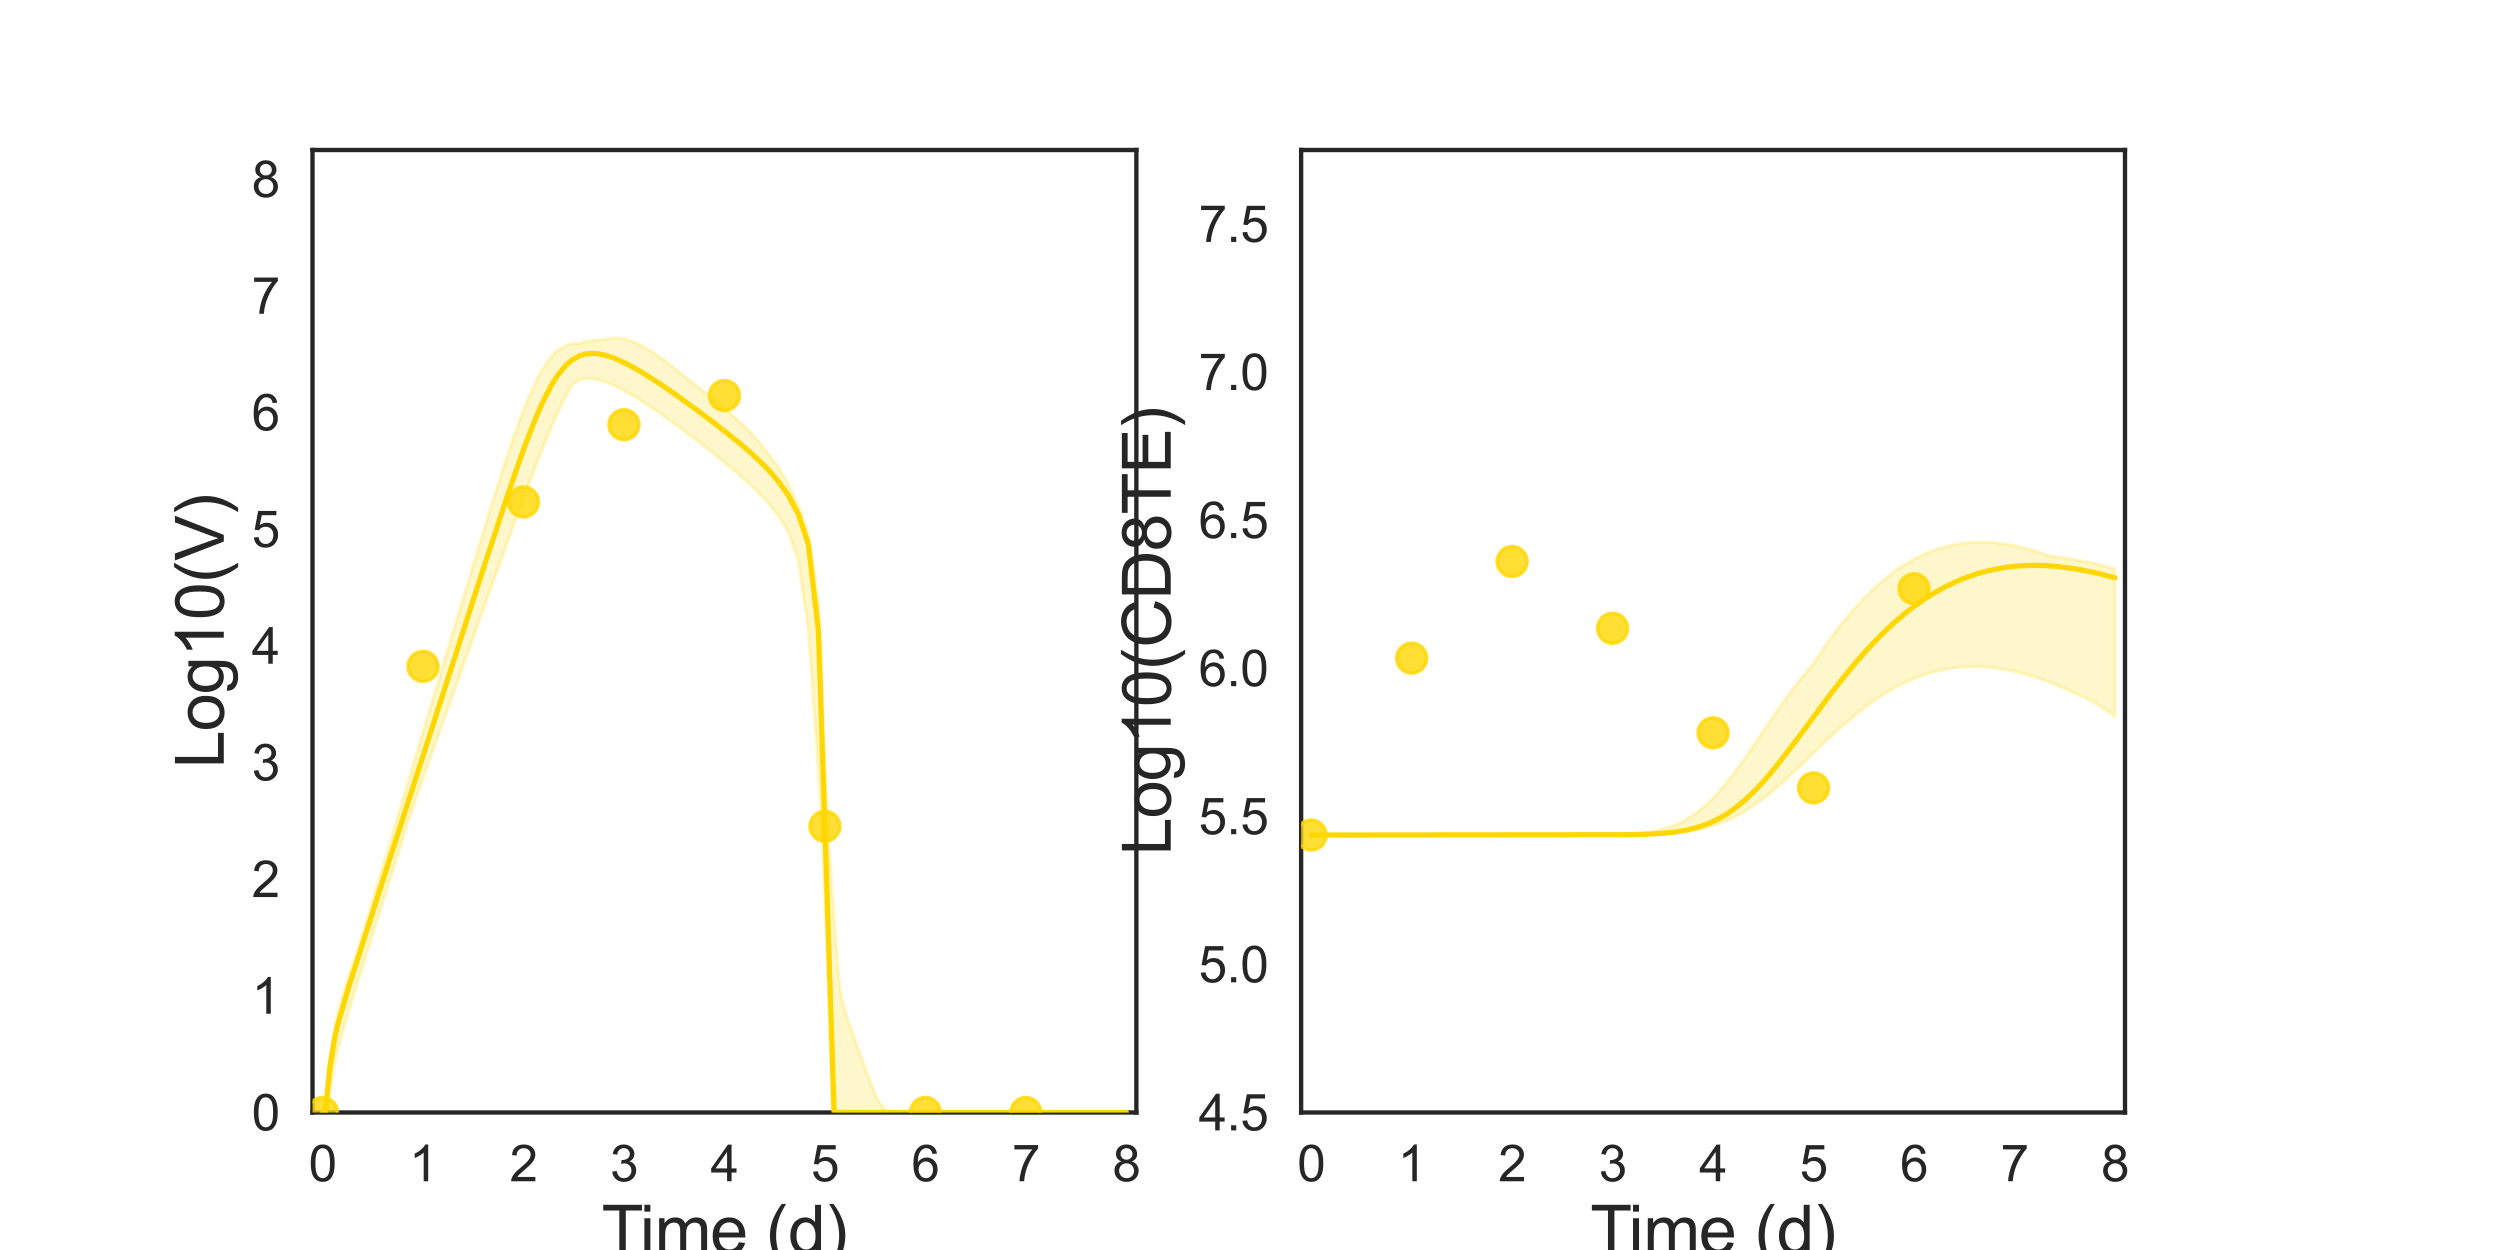 <?xml version="1.0" encoding="utf-8" standalone="no"?>
<!DOCTYPE svg PUBLIC "-//W3C//DTD SVG 1.1//EN"
  "http://www.w3.org/Graphics/SVG/1.1/DTD/svg11.dtd">
<svg xmlns:xlink="http://www.w3.org/1999/xlink" width="720pt" height="360pt" viewBox="0 0 720 360" xmlns="http://www.w3.org/2000/svg" version="1.1">
 <defs>
  <style type="text/css">*{stroke-linejoin: round; stroke-linecap: butt}</style>
 </defs>
 <g id="figure_1">
  <g id="patch_1">
   <path d="M 0 360 
L 720 360 
L 720 0 
L 0 0 
z
" style="fill: #ffffff"/>
  </g>
  <g id="axes_1">
   <g id="patch_2">
    <path d="M 90 320.4 
L 327.273 320.4 
L 327.273 43.2 
L 90 43.2 
z
" style="fill: #ffffff"/>
   </g>
   <g id="matplotlib.axis_1">
    <g id="xtick_1">
     <g id="text_1">
      <!-- 0 -->
      <g style="fill: #262626" transform="translate(88.89 340.207) scale(0.144 -0.144)">
       <defs>
        <path id="ArialMT-30" d="M 266 2259 
Q 266 3072 433 3567 
Q 600 4063 929 4331 
Q 1259 4600 1759 4600 
Q 2128 4600 2406 4451 
Q 2684 4303 2865 4023 
Q 3047 3744 3150 3342 
Q 3253 2941 3253 2259 
Q 3253 1453 3087 958 
Q 2922 463 2592 192 
Q 2263 -78 1759 -78 
Q 1097 -78 719 397 
Q 266 969 266 2259 
z
M 844 2259 
Q 844 1131 1108 757 
Q 1372 384 1759 384 
Q 2147 384 2411 759 
Q 2675 1134 2675 2259 
Q 2675 3391 2411 3762 
Q 2147 4134 1753 4134 
Q 1366 4134 1134 3806 
Q 844 3388 844 2259 
z
" transform="scale(0.016)"/>
       </defs>
       <use xlink:href="#ArialMT-30"/>
      </g>
     </g>
    </g>
    <g id="xtick_2">
     <g id="text_2">
      <!-- 1 -->
      <g style="fill: #262626" transform="translate(117.825 340.207) scale(0.144 -0.144)">
       <defs>
        <path id="ArialMT-31" d="M 2384 0 
L 1822 0 
L 1822 3584 
Q 1619 3391 1289 3197 
Q 959 3003 697 2906 
L 697 3450 
Q 1169 3672 1522 3987 
Q 1875 4303 2022 4600 
L 2384 4600 
L 2384 0 
z
" transform="scale(0.016)"/>
       </defs>
       <use xlink:href="#ArialMT-31"/>
      </g>
     </g>
    </g>
    <g id="xtick_3">
     <g id="text_3">
      <!-- 2 -->
      <g style="fill: #262626" transform="translate(146.761 340.207) scale(0.144 -0.144)">
       <defs>
        <path id="ArialMT-32" d="M 3222 541 
L 3222 0 
L 194 0 
Q 188 203 259 391 
Q 375 700 629 1000 
Q 884 1300 1366 1694 
Q 2113 2306 2375 2664 
Q 2638 3022 2638 3341 
Q 2638 3675 2398 3904 
Q 2159 4134 1775 4134 
Q 1369 4134 1125 3890 
Q 881 3647 878 3216 
L 300 3275 
Q 359 3922 746 4261 
Q 1134 4600 1788 4600 
Q 2447 4600 2831 4234 
Q 3216 3869 3216 3328 
Q 3216 3053 3103 2787 
Q 2991 2522 2730 2228 
Q 2469 1934 1863 1422 
Q 1356 997 1212 845 
Q 1069 694 975 541 
L 3222 541 
z
" transform="scale(0.016)"/>
       </defs>
       <use xlink:href="#ArialMT-32"/>
      </g>
     </g>
    </g>
    <g id="xtick_4">
     <g id="text_4">
      <!-- 3 -->
      <g style="fill: #262626" transform="translate(175.697 340.207) scale(0.144 -0.144)">
       <defs>
        <path id="ArialMT-33" d="M 269 1209 
L 831 1284 
Q 928 806 1161 595 
Q 1394 384 1728 384 
Q 2125 384 2398 659 
Q 2672 934 2672 1341 
Q 2672 1728 2419 1979 
Q 2166 2231 1775 2231 
Q 1616 2231 1378 2169 
L 1441 2663 
Q 1497 2656 1531 2656 
Q 1891 2656 2178 2843 
Q 2466 3031 2466 3422 
Q 2466 3731 2256 3934 
Q 2047 4138 1716 4138 
Q 1388 4138 1169 3931 
Q 950 3725 888 3313 
L 325 3413 
Q 428 3978 793 4289 
Q 1159 4600 1703 4600 
Q 2078 4600 2393 4439 
Q 2709 4278 2876 4000 
Q 3044 3722 3044 3409 
Q 3044 3113 2884 2869 
Q 2725 2625 2413 2481 
Q 2819 2388 3044 2092 
Q 3269 1797 3269 1353 
Q 3269 753 2831 336 
Q 2394 -81 1725 -81 
Q 1122 -81 723 278 
Q 325 638 269 1209 
z
" transform="scale(0.016)"/>
       </defs>
       <use xlink:href="#ArialMT-33"/>
      </g>
     </g>
    </g>
    <g id="xtick_5">
     <g id="text_5">
      <!-- 4 -->
      <g style="fill: #262626" transform="translate(204.632 340.207) scale(0.144 -0.144)">
       <defs>
        <path id="ArialMT-34" d="M 2069 0 
L 2069 1097 
L 81 1097 
L 81 1613 
L 2172 4581 
L 2631 4581 
L 2631 1613 
L 3250 1613 
L 3250 1097 
L 2631 1097 
L 2631 0 
L 2069 0 
z
M 2069 1613 
L 2069 3678 
L 634 1613 
L 2069 1613 
z
" transform="scale(0.016)"/>
       </defs>
       <use xlink:href="#ArialMT-34"/>
      </g>
     </g>
    </g>
    <g id="xtick_6">
     <g id="text_6">
      <!-- 5 -->
      <g style="fill: #262626" transform="translate(233.568 340.207) scale(0.144 -0.144)">
       <defs>
        <path id="ArialMT-35" d="M 266 1200 
L 856 1250 
Q 922 819 1161 601 
Q 1400 384 1738 384 
Q 2144 384 2425 690 
Q 2706 997 2706 1503 
Q 2706 1984 2436 2262 
Q 2166 2541 1728 2541 
Q 1456 2541 1237 2417 
Q 1019 2294 894 2097 
L 366 2166 
L 809 4519 
L 3088 4519 
L 3088 3981 
L 1259 3981 
L 1013 2750 
Q 1425 3038 1878 3038 
Q 2478 3038 2890 2622 
Q 3303 2206 3303 1553 
Q 3303 931 2941 478 
Q 2500 -78 1738 -78 
Q 1113 -78 717 272 
Q 322 622 266 1200 
z
" transform="scale(0.016)"/>
       </defs>
       <use xlink:href="#ArialMT-35"/>
      </g>
     </g>
    </g>
    <g id="xtick_7">
     <g id="text_7">
      <!-- 6 -->
      <g style="fill: #262626" transform="translate(262.504 340.207) scale(0.144 -0.144)">
       <defs>
        <path id="ArialMT-36" d="M 3184 3459 
L 2625 3416 
Q 2550 3747 2413 3897 
Q 2184 4138 1850 4138 
Q 1581 4138 1378 3988 
Q 1113 3794 959 3422 
Q 806 3050 800 2363 
Q 1003 2672 1297 2822 
Q 1591 2972 1913 2972 
Q 2475 2972 2870 2558 
Q 3266 2144 3266 1488 
Q 3266 1056 3080 686 
Q 2894 316 2569 119 
Q 2244 -78 1831 -78 
Q 1128 -78 684 439 
Q 241 956 241 2144 
Q 241 3472 731 4075 
Q 1159 4600 1884 4600 
Q 2425 4600 2770 4297 
Q 3116 3994 3184 3459 
z
M 888 1484 
Q 888 1194 1011 928 
Q 1134 663 1356 523 
Q 1578 384 1822 384 
Q 2178 384 2434 671 
Q 2691 959 2691 1453 
Q 2691 1928 2437 2201 
Q 2184 2475 1800 2475 
Q 1419 2475 1153 2201 
Q 888 1928 888 1484 
z
" transform="scale(0.016)"/>
       </defs>
       <use xlink:href="#ArialMT-36"/>
      </g>
     </g>
    </g>
    <g id="xtick_8">
     <g id="text_8">
      <!-- 7 -->
      <g style="fill: #262626" transform="translate(291.44 340.207) scale(0.144 -0.144)">
       <defs>
        <path id="ArialMT-37" d="M 303 3981 
L 303 4522 
L 3269 4522 
L 3269 4084 
Q 2831 3619 2401 2847 
Q 1972 2075 1738 1259 
Q 1569 684 1522 0 
L 944 0 
Q 953 541 1156 1306 
Q 1359 2072 1739 2783 
Q 2119 3494 2547 3981 
L 303 3981 
z
" transform="scale(0.016)"/>
       </defs>
       <use xlink:href="#ArialMT-37"/>
      </g>
     </g>
    </g>
    <g id="xtick_9">
     <g id="text_9">
      <!-- 8 -->
      <g style="fill: #262626" transform="translate(320.375 340.207) scale(0.144 -0.144)">
       <defs>
        <path id="ArialMT-38" d="M 1131 2484 
Q 781 2613 612 2850 
Q 444 3088 444 3419 
Q 444 3919 803 4259 
Q 1163 4600 1759 4600 
Q 2359 4600 2725 4251 
Q 3091 3903 3091 3403 
Q 3091 3084 2923 2848 
Q 2756 2613 2416 2484 
Q 2838 2347 3058 2040 
Q 3278 1734 3278 1309 
Q 3278 722 2862 322 
Q 2447 -78 1769 -78 
Q 1091 -78 675 323 
Q 259 725 259 1325 
Q 259 1772 486 2073 
Q 713 2375 1131 2484 
z
M 1019 3438 
Q 1019 3113 1228 2906 
Q 1438 2700 1772 2700 
Q 2097 2700 2305 2904 
Q 2513 3109 2513 3406 
Q 2513 3716 2298 3927 
Q 2084 4138 1766 4138 
Q 1444 4138 1231 3931 
Q 1019 3725 1019 3438 
z
M 838 1322 
Q 838 1081 952 856 
Q 1066 631 1291 507 
Q 1516 384 1775 384 
Q 2178 384 2440 643 
Q 2703 903 2703 1303 
Q 2703 1709 2433 1975 
Q 2163 2241 1756 2241 
Q 1359 2241 1098 1978 
Q 838 1716 838 1322 
z
" transform="scale(0.016)"/>
       </defs>
       <use xlink:href="#ArialMT-38"/>
      </g>
     </g>
    </g>
    <g id="text_10">
     <!-- Time (d) -->
     <g style="fill: #262626" transform="translate(173.266 361.046) scale(0.192 -0.192)">
      <defs>
       <path id="ArialMT-54" d="M 1659 0 
L 1659 4041 
L 150 4041 
L 150 4581 
L 3781 4581 
L 3781 4041 
L 2266 4041 
L 2266 0 
L 1659 0 
z
" transform="scale(0.016)"/>
       <path id="ArialMT-69" d="M 425 3934 
L 425 4581 
L 988 4581 
L 988 3934 
L 425 3934 
z
M 425 0 
L 425 3319 
L 988 3319 
L 988 0 
L 425 0 
z
" transform="scale(0.016)"/>
       <path id="ArialMT-6d" d="M 422 0 
L 422 3319 
L 925 3319 
L 925 2853 
Q 1081 3097 1340 3245 
Q 1600 3394 1931 3394 
Q 2300 3394 2536 3241 
Q 2772 3088 2869 2813 
Q 3263 3394 3894 3394 
Q 4388 3394 4653 3120 
Q 4919 2847 4919 2278 
L 4919 0 
L 4359 0 
L 4359 2091 
Q 4359 2428 4304 2576 
Q 4250 2725 4106 2815 
Q 3963 2906 3769 2906 
Q 3419 2906 3187 2673 
Q 2956 2441 2956 1928 
L 2956 0 
L 2394 0 
L 2394 2156 
Q 2394 2531 2256 2718 
Q 2119 2906 1806 2906 
Q 1569 2906 1367 2781 
Q 1166 2656 1075 2415 
Q 984 2175 984 1722 
L 984 0 
L 422 0 
z
" transform="scale(0.016)"/>
       <path id="ArialMT-65" d="M 2694 1069 
L 3275 997 
Q 3138 488 2766 206 
Q 2394 -75 1816 -75 
Q 1088 -75 661 373 
Q 234 822 234 1631 
Q 234 2469 665 2931 
Q 1097 3394 1784 3394 
Q 2450 3394 2872 2941 
Q 3294 2488 3294 1666 
Q 3294 1616 3291 1516 
L 816 1516 
Q 847 969 1125 678 
Q 1403 388 1819 388 
Q 2128 388 2347 550 
Q 2566 713 2694 1069 
z
M 847 1978 
L 2700 1978 
Q 2663 2397 2488 2606 
Q 2219 2931 1791 2931 
Q 1403 2931 1139 2672 
Q 875 2413 847 1978 
z
" transform="scale(0.016)"/>
       <path id="ArialMT-20" transform="scale(0.016)"/>
       <path id="ArialMT-28" d="M 1497 -1347 
Q 1031 -759 709 28 
Q 388 816 388 1659 
Q 388 2403 628 3084 
Q 909 3875 1497 4659 
L 1900 4659 
Q 1522 4009 1400 3731 
Q 1209 3300 1100 2831 
Q 966 2247 966 1656 
Q 966 153 1900 -1347 
L 1497 -1347 
z
" transform="scale(0.016)"/>
       <path id="ArialMT-64" d="M 2575 0 
L 2575 419 
Q 2259 -75 1647 -75 
Q 1250 -75 917 144 
Q 584 363 401 755 
Q 219 1147 219 1656 
Q 219 2153 384 2558 
Q 550 2963 881 3178 
Q 1213 3394 1622 3394 
Q 1922 3394 2156 3267 
Q 2391 3141 2538 2938 
L 2538 4581 
L 3097 4581 
L 3097 0 
L 2575 0 
z
M 797 1656 
Q 797 1019 1065 703 
Q 1334 388 1700 388 
Q 2069 388 2326 689 
Q 2584 991 2584 1609 
Q 2584 2291 2321 2609 
Q 2059 2928 1675 2928 
Q 1300 2928 1048 2622 
Q 797 2316 797 1656 
z
" transform="scale(0.016)"/>
       <path id="ArialMT-29" d="M 791 -1347 
L 388 -1347 
Q 1322 153 1322 1656 
Q 1322 2244 1188 2822 
Q 1081 3291 891 3722 
Q 769 4003 388 4659 
L 791 4659 
Q 1378 3875 1659 3084 
Q 1900 2403 1900 1659 
Q 1900 816 1576 28 
Q 1253 -759 791 -1347 
z
" transform="scale(0.016)"/>
      </defs>
      <use xlink:href="#ArialMT-54"/>
      <use xlink:href="#ArialMT-69" x="57.334"/>
      <use xlink:href="#ArialMT-6d" x="79.551"/>
      <use xlink:href="#ArialMT-65" x="162.852"/>
      <use xlink:href="#ArialMT-20" x="218.467"/>
      <use xlink:href="#ArialMT-28" x="246.25"/>
      <use xlink:href="#ArialMT-64" x="279.551"/>
      <use xlink:href="#ArialMT-29" x="335.166"/>
     </g>
    </g>
   </g>
   <g id="matplotlib.axis_2">
    <g id="ytick_1">
     <g id="text_11">
      <!-- 0 -->
      <g style="fill: #262626" transform="translate(72.492 325.554) scale(0.144 -0.144)">
       <use xlink:href="#ArialMT-30"/>
      </g>
     </g>
    </g>
    <g id="ytick_2">
     <g id="text_12">
      <!-- 1 -->
      <g style="fill: #262626" transform="translate(72.492 291.954) scale(0.144 -0.144)">
       <use xlink:href="#ArialMT-31"/>
      </g>
     </g>
    </g>
    <g id="ytick_3">
     <g id="text_13">
      <!-- 2 -->
      <g style="fill: #262626" transform="translate(72.492 258.354) scale(0.144 -0.144)">
       <use xlink:href="#ArialMT-32"/>
      </g>
     </g>
    </g>
    <g id="ytick_4">
     <g id="text_14">
      <!-- 3 -->
      <g style="fill: #262626" transform="translate(72.492 224.754) scale(0.144 -0.144)">
       <use xlink:href="#ArialMT-33"/>
      </g>
     </g>
    </g>
    <g id="ytick_5">
     <g id="text_15">
      <!-- 4 -->
      <g style="fill: #262626" transform="translate(72.492 191.154) scale(0.144 -0.144)">
       <use xlink:href="#ArialMT-34"/>
      </g>
     </g>
    </g>
    <g id="ytick_6">
     <g id="text_16">
      <!-- 5 -->
      <g style="fill: #262626" transform="translate(72.492 157.554) scale(0.144 -0.144)">
       <use xlink:href="#ArialMT-35"/>
      </g>
     </g>
    </g>
    <g id="ytick_7">
     <g id="text_17">
      <!-- 6 -->
      <g style="fill: #262626" transform="translate(72.492 123.954) scale(0.144 -0.144)">
       <use xlink:href="#ArialMT-36"/>
      </g>
     </g>
    </g>
    <g id="ytick_8">
     <g id="text_18">
      <!-- 7 -->
      <g style="fill: #262626" transform="translate(72.492 90.354) scale(0.144 -0.144)">
       <use xlink:href="#ArialMT-37"/>
      </g>
     </g>
    </g>
    <g id="ytick_9">
     <g id="text_19">
      <!-- 8 -->
      <g style="fill: #262626" transform="translate(72.492 56.754) scale(0.144 -0.144)">
       <use xlink:href="#ArialMT-38"/>
      </g>
     </g>
    </g>
    <g id="text_20">
     <!-- Log10(V) -->
     <g style="fill: #262626" transform="translate(64.451 221.289) rotate(-90) scale(0.192 -0.192)">
      <defs>
       <path id="ArialMT-4c" d="M 469 0 
L 469 4581 
L 1075 4581 
L 1075 541 
L 3331 541 
L 3331 0 
L 469 0 
z
" transform="scale(0.016)"/>
       <path id="ArialMT-6f" d="M 213 1659 
Q 213 2581 725 3025 
Q 1153 3394 1769 3394 
Q 2453 3394 2887 2945 
Q 3322 2497 3322 1706 
Q 3322 1066 3130 698 
Q 2938 331 2570 128 
Q 2203 -75 1769 -75 
Q 1072 -75 642 372 
Q 213 819 213 1659 
z
M 791 1659 
Q 791 1022 1069 705 
Q 1347 388 1769 388 
Q 2188 388 2466 706 
Q 2744 1025 2744 1678 
Q 2744 2294 2464 2611 
Q 2184 2928 1769 2928 
Q 1347 2928 1069 2612 
Q 791 2297 791 1659 
z
" transform="scale(0.016)"/>
       <path id="ArialMT-67" d="M 319 -275 
L 866 -356 
Q 900 -609 1056 -725 
Q 1266 -881 1628 -881 
Q 2019 -881 2231 -725 
Q 2444 -569 2519 -288 
Q 2563 -116 2559 434 
Q 2191 0 1641 0 
Q 956 0 581 494 
Q 206 988 206 1678 
Q 206 2153 378 2554 
Q 550 2956 876 3175 
Q 1203 3394 1644 3394 
Q 2231 3394 2613 2919 
L 2613 3319 
L 3131 3319 
L 3131 450 
Q 3131 -325 2973 -648 
Q 2816 -972 2473 -1159 
Q 2131 -1347 1631 -1347 
Q 1038 -1347 672 -1080 
Q 306 -813 319 -275 
z
M 784 1719 
Q 784 1066 1043 766 
Q 1303 466 1694 466 
Q 2081 466 2343 764 
Q 2606 1063 2606 1700 
Q 2606 2309 2336 2618 
Q 2066 2928 1684 2928 
Q 1309 2928 1046 2623 
Q 784 2319 784 1719 
z
" transform="scale(0.016)"/>
       <path id="ArialMT-56" d="M 1803 0 
L 28 4581 
L 684 4581 
L 1875 1253 
Q 2019 853 2116 503 
Q 2222 878 2363 1253 
L 3600 4581 
L 4219 4581 
L 2425 0 
L 1803 0 
z
" transform="scale(0.016)"/>
      </defs>
      <use xlink:href="#ArialMT-4c"/>
      <use xlink:href="#ArialMT-6f" x="55.615"/>
      <use xlink:href="#ArialMT-67" x="111.23"/>
      <use xlink:href="#ArialMT-31" x="166.846"/>
      <use xlink:href="#ArialMT-30" x="222.461"/>
      <use xlink:href="#ArialMT-28" x="278.076"/>
      <use xlink:href="#ArialMT-56" x="311.377"/>
      <use xlink:href="#ArialMT-29" x="378.076"/>
     </g>
    </g>
   </g>
   <g id="patch_3">
    <path d="M 90 320.4 
L 90 43.2 
" style="fill: none; stroke: #262626; stroke-width: 1.25; stroke-linejoin: miter; stroke-linecap: square"/>
   </g>
   <g id="patch_4">
    <path d="M 327.273 320.4 
L 327.273 43.2 
" style="fill: none; stroke: #262626; stroke-width: 1.25; stroke-linejoin: miter; stroke-linecap: square"/>
   </g>
   <g id="patch_5">
    <path d="M 90 320.4 
L 327.273 320.4 
" style="fill: none; stroke: #262626; stroke-width: 1.25; stroke-linejoin: miter; stroke-linecap: square"/>
   </g>
   <g id="patch_6">
    <path d="M 90 43.2 
L 327.273 43.2 
" style="fill: none; stroke: #262626; stroke-width: 1.25; stroke-linejoin: miter; stroke-linecap: square"/>
   </g>
   <g id="PolyCollection_1">
    <defs>
     <path id="m62fb6984a0" d="M 92.894 -39.6 
L 92.894 -39.6 
L 92.894 -39.6 
L 92.897 -39.6 
L 92.93 -39.6 
L 93.058 -39.6 
L 93.148 -39.6 
L 93.463 -39.6 
L 93.681 -39.6 
L 94.397 -41.147 
L 94.953 -45.191 
L 96.474 -54.343 
L 97.337 -58.118 
L 99.628 -66.231 
L 100.646 -69.574 
L 102.714 -76.204 
L 103.892 -79.944 
L 106.062 -86.836 
L 107.357 -90.93 
L 109.519 -97.792 
L 110.911 -102.194 
L 113.089 -109.108 
L 114.555 -113.744 
L 116.732 -120.654 
L 118.254 -125.467 
L 120.657 -132.574 
L 122.158 -136.785 
L 124.244 -142.643 
L 125.81 -147.046 
L 128.089 -153.435 
L 129.646 -157.804 
L 131.754 -163.711 
L 133.35 -168.193 
L 135.618 -174.539 
L 137.194 -178.957 
L 139.296 -184.826 
L 140.905 -189.328 
L 143.159 -195.601 
L 144.757 -200.037 
L 146.904 -205.963 
L 148.54 -210.45 
L 150.86 -216.751 
L 152.504 -221.133 
L 154.725 -226.95 
L 156.411 -231.201 
L 158.792 -236.994 
L 160.47 -240.777 
L 163.033 -246.116 
L 164.707 -249.111 
L 166.97 -250.725 
L 168.688 -250.946 
L 171.012 -250.83 
L 172.708 -250.467 
L 175.032 -249.723 
L 176.728 -249.01 
L 179.088 -247.865 
L 180.797 -246.928 
L 183.237 -245.492 
L 184.947 -244.414 
L 187.259 -242.9 
L 189.031 -241.691 
L 191.607 -239.887 
L 193.527 -238.505 
L 196.421 -236.373 
L 198.532 -234.789 
L 200.967 -232.933 
L 203.86 -230.688 
L 206.754 -228.391 
L 209.647 -226.03 
L 212.541 -223.583 
L 215.435 -220.998 
L 218.328 -218.215 
L 221.222 -215.133 
L 224.115 -211.524 
L 227.009 -206.977 
L 229.902 -198.512 
L 232.796 -178.708 
L 235.69 -138.213 
L 235.805 -136.191 
L 235.822 -135.896 
L 235.822 -135.89 
L 235.825 -135.839 
L 235.831 -135.744 
L 235.831 -135.74 
L 235.833 -135.698 
L 235.833 -135.695 
L 235.835 -135.671 
L 235.836 -135.65 
L 235.837 -135.626 
L 235.837 -135.625 
L 235.838 -135.616 
L 235.838 -135.608 
L 235.839 -135.601 
L 235.841 -135.563 
L 235.843 -135.532 
L 235.849 -135.43 
L 235.873 -134.998 
L 235.932 -133.96 
L 236.165 -129.86 
L 236.329 -126.985 
L 236.762 -119.366 
L 237.023 -114.48 
L 237.609 -101.559 
L 237.959 -92.037 
L 238.627 -72.061 
L 239.052 -58.28 
L 239.75 -40.242 
L 240.235 -39.6 
L 240.945 -39.6 
L 241.491 -39.6 
L 242.305 -39.6 
L 243.119 -39.6 
L 244.649 -39.6 
L 246.786 -39.6 
L 249.68 -39.6 
L 252.573 -39.6 
L 255.467 -39.6 
L 258.36 -39.6 
L 261.254 -39.6 
L 264.147 -39.6 
L 267.041 -39.6 
L 269.935 -39.6 
L 272.828 -39.6 
L 275.722 -39.6 
L 278.615 -39.6 
L 281.509 -39.6 
L 284.402 -39.6 
L 287.296 -39.6 
L 290.19 -39.6 
L 293.083 -39.6 
L 295.977 -39.6 
L 298.87 -39.6 
L 301.764 -39.6 
L 304.657 -39.6 
L 307.551 -39.6 
L 310.445 -39.6 
L 313.338 -39.6 
L 316.232 -39.6 
L 319.125 -39.6 
L 322.019 -39.6 
L 324.379 -39.6 
L 324.379 -39.6 
L 324.379 -39.6 
L 322.019 -39.6 
L 319.125 -39.6 
L 316.232 -39.6 
L 313.338 -39.6 
L 310.445 -39.6 
L 307.551 -39.6 
L 304.657 -39.6 
L 301.764 -39.6 
L 298.87 -39.6 
L 295.977 -39.6 
L 293.083 -39.6 
L 290.19 -39.6 
L 287.296 -39.6 
L 284.402 -39.6 
L 281.509 -39.6 
L 278.615 -39.6 
L 275.722 -39.6 
L 272.828 -39.6 
L 269.935 -39.6 
L 267.041 -39.6 
L 264.147 -39.6 
L 261.254 -39.6 
L 258.36 -39.6 
L 255.467 -39.607 
L 252.573 -43.635 
L 249.68 -51.085 
L 246.786 -58.97 
L 244.649 -64.949 
L 243.119 -69.875 
L 242.305 -72.884 
L 241.491 -79.43 
L 240.945 -86.245 
L 240.235 -95.465 
L 239.75 -102.185 
L 239.052 -112.053 
L 238.627 -118.682 
L 237.959 -130.992 
L 237.609 -138.395 
L 237.023 -155.009 
L 236.762 -162.305 
L 236.329 -174.899 
L 236.165 -178.833 
L 235.932 -183.504 
L 235.873 -184.478 
L 235.849 -184.781 
L 235.843 -184.853 
L 235.841 -184.875 
L 235.839 -184.901 
L 235.838 -184.907 
L 235.838 -184.912 
L 235.837 -184.918 
L 235.837 -184.919 
L 235.836 -184.936 
L 235.835 -184.951 
L 235.833 -184.968 
L 235.833 -184.97 
L 235.831 -184.999 
L 235.831 -185.002 
L 235.825 -185.069 
L 235.822 -185.105 
L 235.822 -185.109 
L 235.805 -185.316 
L 235.69 -186.745 
L 232.796 -206.333 
L 229.902 -214.55 
L 227.009 -220.672 
L 224.115 -225.494 
L 221.222 -229.392 
L 218.328 -233.06 
L 215.435 -236.192 
L 212.541 -238.991 
L 209.647 -241.573 
L 206.754 -244.004 
L 203.86 -246.319 
L 200.967 -248.548 
L 198.532 -250.379 
L 196.421 -252.189 
L 193.527 -254.538 
L 191.607 -256.022 
L 189.031 -257.871 
L 187.259 -259.02 
L 184.947 -260.38 
L 183.237 -261.188 
L 180.797 -262.13 
L 179.088 -262.49 
L 176.728 -262.654 
L 175.032 -262.363 
L 172.708 -262.133 
L 171.012 -261.972 
L 168.688 -261.626 
L 166.97 -261.092 
L 164.707 -260.994 
L 163.033 -260.461 
L 160.47 -258.997 
L 158.792 -257.278 
L 156.411 -254.053 
L 154.725 -251.002 
L 152.504 -246.256 
L 150.86 -242.189 
L 148.54 -235.859 
L 146.904 -231.098 
L 144.757 -224.595 
L 143.159 -219.567 
L 140.905 -212.363 
L 139.296 -207.117 
L 137.194 -200.235 
L 135.618 -195.029 
L 133.35 -187.522 
L 131.754 -182.213 
L 129.646 -175.209 
L 128.089 -170.02 
L 125.81 -162.425 
L 124.244 -157.199 
L 122.158 -150.247 
L 120.657 -145.242 
L 118.254 -137.216 
L 116.732 -132.135 
L 114.555 -124.87 
L 113.089 -119.983 
L 110.911 -112.711 
L 109.519 -108.072 
L 107.357 -100.853 
L 106.062 -96.542 
L 103.892 -89.291 
L 102.714 -85.376 
L 100.646 -79.502 
L 99.628 -76.427 
L 97.337 -68.767 
L 96.474 -64.352 
L 94.953 -54.222 
L 94.397 -47.87 
L 93.681 -39.66 
L 93.463 -39.6 
L 93.148 -39.6 
L 93.058 -39.6 
L 92.93 -39.6 
L 92.897 -39.6 
L 92.894 -39.6 
L 92.894 -39.6 
z
" style="stroke: #ffd700; stroke-opacity: 0.2"/>
    </defs>
    <g clip-path="url(#pc8601177aa)">
     <use xlink:href="#m62fb6984a0" x="0" y="360" style="fill: #ffd700; fill-opacity: 0.2; stroke: #ffd700; stroke-opacity: 0.2"/>
    </g>
   </g>
   <g id="PathCollection_1">
    <defs>
     <path id="m7ebb090932" d="M 0 4.33 
C 1.148 4.33 2.25 3.874 3.062 3.062 
C 3.874 2.25 4.33 1.148 4.33 0 
C 4.33 -1.148 3.874 -2.25 3.062 -3.062 
C 2.25 -3.874 1.148 -4.33 0 -4.33 
C -1.148 -4.33 -2.25 -3.874 -3.062 -3.062 
C -3.874 -2.25 -4.33 -1.148 -4.33 0 
C -4.33 1.148 -3.874 2.25 -3.062 3.062 
C -2.25 3.874 -1.148 4.33 0 4.33 
z
" style="stroke: #ffd700; stroke-opacity: 0.8"/>
    </defs>
    <g clip-path="url(#pc8601177aa)">
     <use xlink:href="#m7ebb090932" x="92.894" y="320.4" style="fill: #ffd700; fill-opacity: 0.8; stroke: #ffd700; stroke-opacity: 0.8"/>
     <use xlink:href="#m7ebb090932" x="121.829" y="191.916" style="fill: #ffd700; fill-opacity: 0.8; stroke: #ffd700; stroke-opacity: 0.8"/>
     <use xlink:href="#m7ebb090932" x="150.765" y="144.554" style="fill: #ffd700; fill-opacity: 0.8; stroke: #ffd700; stroke-opacity: 0.8"/>
     <use xlink:href="#m7ebb090932" x="179.701" y="122.308" style="fill: #ffd700; fill-opacity: 0.8; stroke: #ffd700; stroke-opacity: 0.8"/>
     <use xlink:href="#m7ebb090932" x="208.636" y="113.913" style="fill: #ffd700; fill-opacity: 0.8; stroke: #ffd700; stroke-opacity: 0.8"/>
     <use xlink:href="#m7ebb090932" x="237.572" y="237.969" style="fill: #ffd700; fill-opacity: 0.8; stroke: #ffd700; stroke-opacity: 0.8"/>
     <use xlink:href="#m7ebb090932" x="266.508" y="320.4" style="fill: #ffd700; fill-opacity: 0.8; stroke: #ffd700; stroke-opacity: 0.8"/>
     <use xlink:href="#m7ebb090932" x="295.443" y="320.4" style="fill: #ffd700; fill-opacity: 0.8; stroke: #ffd700; stroke-opacity: 0.8"/>
    </g>
   </g>
   <g id="line2d_1">
    <path d="M 92.894 320.4 
L 93.681 320.4 
L 94.953 307.582 
L 96.474 298.426 
L 97.337 294.84 
L 100.646 283.579 
L 110.911 251.579 
L 139.296 163.479 
L 146.904 140.503 
L 150.86 129.258 
L 152.504 124.884 
L 154.725 119.376 
L 156.411 115.592 
L 158.792 110.97 
L 160.47 108.277 
L 163.033 105.139 
L 164.707 103.694 
L 166.97 102.436 
L 168.688 101.938 
L 171.012 101.772 
L 172.708 101.949 
L 175.032 102.503 
L 176.728 103.089 
L 180.797 104.942 
L 184.947 107.279 
L 189.031 109.86 
L 193.527 112.912 
L 200.967 118.273 
L 206.754 122.65 
L 212.541 127.263 
L 215.435 129.72 
L 218.328 132.348 
L 221.222 135.241 
L 224.115 138.565 
L 227.009 142.62 
L 229.902 148.052 
L 232.796 156.708 
L 235.69 181.641 
L 236.329 200.208 
L 240.235 320.4 
L 324.379 320.4 
L 324.379 320.4 
" clip-path="url(#pc8601177aa)" style="fill: none; stroke: #ffd700; stroke-width: 1.5; stroke-linecap: round"/>
   </g>
  </g>
  <g id="axes_2">
   <g id="patch_7">
    <path d="M 374.727 320.4 
L 612 320.4 
L 612 43.2 
L 374.727 43.2 
z
" style="fill: #ffffff"/>
   </g>
   <g id="matplotlib.axis_3">
    <g id="xtick_10">
     <g id="text_21">
      <!-- 0 -->
      <g style="fill: #262626" transform="translate(373.617 340.207) scale(0.144 -0.144)">
       <use xlink:href="#ArialMT-30"/>
      </g>
     </g>
    </g>
    <g id="xtick_11">
     <g id="text_22">
      <!-- 1 -->
      <g style="fill: #262626" transform="translate(402.553 340.207) scale(0.144 -0.144)">
       <use xlink:href="#ArialMT-31"/>
      </g>
     </g>
    </g>
    <g id="xtick_12">
     <g id="text_23">
      <!-- 2 -->
      <g style="fill: #262626" transform="translate(431.488 340.207) scale(0.144 -0.144)">
       <use xlink:href="#ArialMT-32"/>
      </g>
     </g>
    </g>
    <g id="xtick_13">
     <g id="text_24">
      <!-- 3 -->
      <g style="fill: #262626" transform="translate(460.424 340.207) scale(0.144 -0.144)">
       <use xlink:href="#ArialMT-33"/>
      </g>
     </g>
    </g>
    <g id="xtick_14">
     <g id="text_25">
      <!-- 4 -->
      <g style="fill: #262626" transform="translate(489.36 340.207) scale(0.144 -0.144)">
       <use xlink:href="#ArialMT-34"/>
      </g>
     </g>
    </g>
    <g id="xtick_15">
     <g id="text_26">
      <!-- 5 -->
      <g style="fill: #262626" transform="translate(518.295 340.207) scale(0.144 -0.144)">
       <use xlink:href="#ArialMT-35"/>
      </g>
     </g>
    </g>
    <g id="xtick_16">
     <g id="text_27">
      <!-- 6 -->
      <g style="fill: #262626" transform="translate(547.231 340.207) scale(0.144 -0.144)">
       <use xlink:href="#ArialMT-36"/>
      </g>
     </g>
    </g>
    <g id="xtick_17">
     <g id="text_28">
      <!-- 7 -->
      <g style="fill: #262626" transform="translate(576.167 340.207) scale(0.144 -0.144)">
       <use xlink:href="#ArialMT-37"/>
      </g>
     </g>
    </g>
    <g id="xtick_18">
     <g id="text_29">
      <!-- 8 -->
      <g style="fill: #262626" transform="translate(605.103 340.207) scale(0.144 -0.144)">
       <use xlink:href="#ArialMT-38"/>
      </g>
     </g>
    </g>
    <g id="text_30">
     <!-- Time (d) -->
     <g style="fill: #262626" transform="translate(457.994 361.046) scale(0.192 -0.192)">
      <use xlink:href="#ArialMT-54"/>
      <use xlink:href="#ArialMT-69" x="57.334"/>
      <use xlink:href="#ArialMT-6d" x="79.551"/>
      <use xlink:href="#ArialMT-65" x="162.852"/>
      <use xlink:href="#ArialMT-20" x="218.467"/>
      <use xlink:href="#ArialMT-28" x="246.25"/>
      <use xlink:href="#ArialMT-64" x="279.551"/>
      <use xlink:href="#ArialMT-29" x="335.166"/>
     </g>
    </g>
   </g>
   <g id="matplotlib.axis_4">
    <g id="ytick_10">
     <g id="text_31">
      <!-- 4.5 -->
      <g style="fill: #262626" transform="translate(345.211 325.554) scale(0.144 -0.144)">
       <defs>
        <path id="ArialMT-2e" d="M 581 0 
L 581 641 
L 1222 641 
L 1222 0 
L 581 0 
z
" transform="scale(0.016)"/>
       </defs>
       <use xlink:href="#ArialMT-34"/>
       <use xlink:href="#ArialMT-2e" x="55.615"/>
       <use xlink:href="#ArialMT-35" x="83.398"/>
      </g>
     </g>
    </g>
    <g id="ytick_11">
     <g id="text_32">
      <!-- 5.0 -->
      <g style="fill: #262626" transform="translate(345.211 282.907) scale(0.144 -0.144)">
       <use xlink:href="#ArialMT-35"/>
       <use xlink:href="#ArialMT-2e" x="55.615"/>
       <use xlink:href="#ArialMT-30" x="83.398"/>
      </g>
     </g>
    </g>
    <g id="ytick_12">
     <g id="text_33">
      <!-- 5.5 -->
      <g style="fill: #262626" transform="translate(345.211 240.261) scale(0.144 -0.144)">
       <use xlink:href="#ArialMT-35"/>
       <use xlink:href="#ArialMT-2e" x="55.615"/>
       <use xlink:href="#ArialMT-35" x="83.398"/>
      </g>
     </g>
    </g>
    <g id="ytick_13">
     <g id="text_34">
      <!-- 6.0 -->
      <g style="fill: #262626" transform="translate(345.211 197.615) scale(0.144 -0.144)">
       <use xlink:href="#ArialMT-36"/>
       <use xlink:href="#ArialMT-2e" x="55.615"/>
       <use xlink:href="#ArialMT-30" x="83.398"/>
      </g>
     </g>
    </g>
    <g id="ytick_14">
     <g id="text_35">
      <!-- 6.5 -->
      <g style="fill: #262626" transform="translate(345.211 154.969) scale(0.144 -0.144)">
       <use xlink:href="#ArialMT-36"/>
       <use xlink:href="#ArialMT-2e" x="55.615"/>
       <use xlink:href="#ArialMT-35" x="83.398"/>
      </g>
     </g>
    </g>
    <g id="ytick_15">
     <g id="text_36">
      <!-- 7.0 -->
      <g style="fill: #262626" transform="translate(345.211 112.323) scale(0.144 -0.144)">
       <use xlink:href="#ArialMT-37"/>
       <use xlink:href="#ArialMT-2e" x="55.615"/>
       <use xlink:href="#ArialMT-30" x="83.398"/>
      </g>
     </g>
    </g>
    <g id="ytick_16">
     <g id="text_37">
      <!-- 7.5 -->
      <g style="fill: #262626" transform="translate(345.211 69.677) scale(0.144 -0.144)">
       <use xlink:href="#ArialMT-37"/>
       <use xlink:href="#ArialMT-2e" x="55.615"/>
       <use xlink:href="#ArialMT-35" x="83.398"/>
      </g>
     </g>
    </g>
    <g id="text_38">
     <!-- Log10(CD8TE) -->
     <g style="fill: #262626" transform="translate(337.17 246.357) rotate(-90) scale(0.192 -0.192)">
      <defs>
       <path id="ArialMT-43" d="M 3763 1606 
L 4369 1453 
Q 4178 706 3683 314 
Q 3188 -78 2472 -78 
Q 1731 -78 1267 223 
Q 803 525 561 1097 
Q 319 1669 319 2325 
Q 319 3041 592 3573 
Q 866 4106 1370 4382 
Q 1875 4659 2481 4659 
Q 3169 4659 3637 4309 
Q 4106 3959 4291 3325 
L 3694 3184 
Q 3534 3684 3231 3912 
Q 2928 4141 2469 4141 
Q 1941 4141 1586 3887 
Q 1231 3634 1087 3207 
Q 944 2781 944 2328 
Q 944 1744 1114 1308 
Q 1284 872 1643 656 
Q 2003 441 2422 441 
Q 2931 441 3284 734 
Q 3638 1028 3763 1606 
z
" transform="scale(0.016)"/>
       <path id="ArialMT-44" d="M 494 0 
L 494 4581 
L 2072 4581 
Q 2606 4581 2888 4516 
Q 3281 4425 3559 4188 
Q 3922 3881 4101 3404 
Q 4281 2928 4281 2316 
Q 4281 1794 4159 1391 
Q 4038 988 3847 723 
Q 3656 459 3429 307 
Q 3203 156 2883 78 
Q 2563 0 2147 0 
L 494 0 
z
M 1100 541 
L 2078 541 
Q 2531 541 2789 625 
Q 3047 709 3200 863 
Q 3416 1078 3536 1442 
Q 3656 1806 3656 2325 
Q 3656 3044 3420 3430 
Q 3184 3816 2847 3947 
Q 2603 4041 2063 4041 
L 1100 4041 
L 1100 541 
z
" transform="scale(0.016)"/>
       <path id="ArialMT-45" d="M 506 0 
L 506 4581 
L 3819 4581 
L 3819 4041 
L 1113 4041 
L 1113 2638 
L 3647 2638 
L 3647 2100 
L 1113 2100 
L 1113 541 
L 3925 541 
L 3925 0 
L 506 0 
z
" transform="scale(0.016)"/>
      </defs>
      <use xlink:href="#ArialMT-4c"/>
      <use xlink:href="#ArialMT-6f" x="55.615"/>
      <use xlink:href="#ArialMT-67" x="111.23"/>
      <use xlink:href="#ArialMT-31" x="166.846"/>
      <use xlink:href="#ArialMT-30" x="222.461"/>
      <use xlink:href="#ArialMT-28" x="278.076"/>
      <use xlink:href="#ArialMT-43" x="311.377"/>
      <use xlink:href="#ArialMT-44" x="383.594"/>
      <use xlink:href="#ArialMT-38" x="455.811"/>
      <use xlink:href="#ArialMT-54" x="511.426"/>
      <use xlink:href="#ArialMT-45" x="572.51"/>
      <use xlink:href="#ArialMT-29" x="639.209"/>
     </g>
    </g>
   </g>
   <g id="patch_8">
    <path d="M 374.727 320.4 
L 374.727 43.2 
" style="fill: none; stroke: #262626; stroke-width: 1.25; stroke-linejoin: miter; stroke-linecap: square"/>
   </g>
   <g id="patch_9">
    <path d="M 612 320.4 
L 612 43.2 
" style="fill: none; stroke: #262626; stroke-width: 1.25; stroke-linejoin: miter; stroke-linecap: square"/>
   </g>
   <g id="patch_10">
    <path d="M 374.727 320.4 
L 612 320.4 
" style="fill: none; stroke: #262626; stroke-width: 1.25; stroke-linejoin: miter; stroke-linecap: square"/>
   </g>
   <g id="patch_11">
    <path d="M 374.727 43.2 
L 612 43.2 
" style="fill: none; stroke: #262626; stroke-width: 1.25; stroke-linejoin: miter; stroke-linecap: square"/>
   </g>
   <g id="PolyCollection_2">
    <defs>
     <path id="m177642a22e" d="M 377.621 -119.512 
L 377.621 -119.512 
L 377.621 -119.512 
L 377.624 -119.512 
L 377.657 -119.512 
L 377.785 -119.512 
L 377.875 -119.512 
L 378.19 -119.512 
L 378.408 -119.512 
L 379.125 -119.512 
L 379.68 -119.512 
L 381.201 -119.512 
L 382.065 -119.512 
L 384.355 -119.512 
L 385.374 -119.512 
L 387.441 -119.512 
L 388.62 -119.512 
L 390.789 -119.512 
L 392.084 -119.512 
L 394.246 -119.512 
L 395.638 -119.512 
L 397.817 -119.512 
L 399.282 -119.512 
L 401.459 -119.512 
L 402.981 -119.512 
L 405.384 -119.512 
L 406.885 -119.512 
L 408.971 -119.512 
L 410.537 -119.512 
L 412.817 -119.512 
L 414.374 -119.512 
L 416.482 -119.512 
L 418.077 -119.512 
L 420.345 -119.512 
L 421.921 -119.512 
L 424.023 -119.512 
L 425.632 -119.512 
L 427.886 -119.512 
L 429.484 -119.512 
L 431.631 -119.512 
L 433.267 -119.512 
L 435.588 -119.512 
L 437.231 -119.512 
L 439.453 -119.512 
L 441.138 -119.512 
L 443.52 -119.513 
L 445.197 -119.513 
L 447.76 -119.513 
L 449.434 -119.513 
L 451.697 -119.514 
L 453.415 -119.515 
L 455.739 -119.516 
L 457.435 -119.518 
L 459.759 -119.521 
L 461.455 -119.525 
L 463.815 -119.533 
L 465.525 -119.542 
L 467.964 -119.56 
L 469.674 -119.578 
L 471.986 -119.616 
L 473.759 -119.655 
L 476.334 -119.734 
L 478.254 -119.826 
L 481.148 -120.007 
L 483.259 -120.203 
L 485.694 -120.503 
L 488.588 -120.988 
L 491.481 -121.65 
L 494.375 -122.525 
L 497.268 -123.644 
L 500.162 -125.032 
L 503.055 -126.697 
L 505.949 -128.637 
L 508.843 -130.831 
L 511.736 -133.245 
L 514.63 -135.833 
L 517.523 -138.536 
L 520.417 -141.322 
L 520.533 -141.434 
L 520.549 -141.451 
L 520.55 -141.451 
L 520.553 -141.454 
L 520.558 -141.459 
L 520.558 -141.459 
L 520.561 -141.462 
L 520.561 -141.462 
L 520.562 -141.463 
L 520.563 -141.464 
L 520.565 -141.466 
L 520.565 -141.466 
L 520.565 -141.466 
L 520.566 -141.466 
L 520.566 -141.467 
L 520.568 -141.469 
L 520.57 -141.471 
L 520.576 -141.476 
L 520.6 -141.5 
L 520.659 -141.557 
L 520.893 -141.783 
L 521.056 -141.942 
L 521.489 -142.361 
L 521.75 -142.613 
L 522.336 -143.181 
L 522.686 -143.519 
L 523.354 -144.163 
L 523.779 -144.572 
L 524.477 -145.242 
L 524.962 -145.706 
L 525.673 -146.381 
L 526.219 -146.898 
L 527.032 -147.661 
L 527.846 -148.418 
L 529.376 -149.817 
L 531.513 -151.716 
L 534.407 -154.149 
L 537.3 -156.416 
L 540.194 -158.502 
L 543.088 -160.389 
L 545.981 -162.07 
L 548.875 -163.539 
L 551.768 -164.795 
L 554.662 -165.838 
L 557.555 -166.67 
L 560.449 -167.298 
L 563.343 -167.725 
L 566.236 -167.958 
L 569.13 -168.005 
L 572.023 -167.874 
L 574.917 -167.573 
L 577.81 -167.11 
L 580.704 -166.496 
L 583.598 -165.739 
L 586.491 -164.849 
L 589.385 -163.836 
L 592.278 -162.71 
L 595.172 -161.482 
L 598.065 -160.162 
L 600.959 -158.76 
L 603.853 -157.287 
L 606.746 -155.32 
L 609.106 -153.646 
L 609.106 -196.196 
L 609.106 -196.196 
L 606.746 -196.838 
L 603.853 -197.565 
L 600.959 -198.209 
L 598.065 -198.762 
L 595.172 -199.218 
L 592.278 -199.571 
L 589.385 -200.178 
L 586.491 -201.18 
L 583.598 -202.04 
L 580.704 -202.748 
L 577.81 -203.294 
L 574.917 -203.668 
L 572.023 -203.861 
L 569.13 -203.863 
L 566.236 -203.662 
L 563.343 -203.247 
L 560.449 -202.61 
L 557.555 -201.737 
L 554.662 -200.619 
L 551.768 -199.245 
L 548.875 -197.604 
L 545.981 -195.688 
L 543.088 -193.486 
L 540.194 -190.992 
L 537.3 -188.201 
L 534.407 -185.111 
L 531.513 -181.75 
L 529.376 -179.05 
L 527.846 -177.024 
L 527.032 -175.916 
L 526.219 -174.786 
L 525.673 -174.013 
L 524.962 -172.996 
L 524.477 -172.297 
L 523.779 -171.272 
L 523.354 -170.642 
L 522.686 -169.643 
L 522.336 -169.113 
L 521.75 -168.22 
L 521.489 -167.882 
L 521.056 -167.384 
L 520.893 -167.196 
L 520.659 -166.927 
L 520.6 -166.859 
L 520.576 -166.831 
L 520.57 -166.824 
L 520.568 -166.822 
L 520.566 -166.819 
L 520.566 -166.819 
L 520.565 -166.818 
L 520.565 -166.817 
L 520.565 -166.817 
L 520.563 -166.816 
L 520.562 -166.814 
L 520.561 -166.813 
L 520.561 -166.813 
L 520.558 -166.81 
L 520.558 -166.809 
L 520.553 -166.803 
L 520.55 -166.8 
L 520.549 -166.799 
L 520.533 -166.779 
L 520.417 -166.642 
L 517.523 -163.087 
L 514.63 -159.232 
L 511.736 -155.178 
L 508.843 -150.966 
L 505.949 -146.688 
L 503.055 -142.45 
L 500.162 -138.372 
L 497.268 -134.578 
L 494.375 -131.172 
L 491.481 -128.237 
L 488.588 -125.854 
L 485.694 -123.953 
L 483.259 -122.699 
L 481.148 -121.881 
L 478.254 -121.027 
L 476.334 -120.632 
L 473.759 -120.236 
L 471.986 -120.047 
L 469.674 -119.865 
L 467.964 -119.771 
L 465.525 -119.676 
L 463.815 -119.631 
L 461.455 -119.588 
L 459.759 -119.567 
L 457.435 -119.547 
L 455.739 -119.537 
L 453.415 -119.528 
L 451.697 -119.524 
L 449.434 -119.52 
L 447.76 -119.517 
L 445.197 -119.515 
L 443.52 -119.514 
L 441.138 -119.514 
L 439.453 -119.513 
L 437.231 -119.513 
L 435.588 -119.513 
L 433.267 -119.513 
L 431.631 -119.512 
L 429.484 -119.512 
L 427.886 -119.512 
L 425.632 -119.512 
L 424.023 -119.512 
L 421.921 -119.512 
L 420.345 -119.512 
L 418.077 -119.512 
L 416.482 -119.512 
L 414.374 -119.512 
L 412.817 -119.512 
L 410.537 -119.512 
L 408.971 -119.512 
L 406.885 -119.512 
L 405.384 -119.512 
L 402.981 -119.512 
L 401.459 -119.512 
L 399.282 -119.512 
L 397.817 -119.512 
L 395.638 -119.512 
L 394.246 -119.512 
L 392.084 -119.512 
L 390.789 -119.512 
L 388.62 -119.512 
L 387.441 -119.512 
L 385.374 -119.512 
L 384.355 -119.512 
L 382.065 -119.512 
L 381.201 -119.512 
L 379.68 -119.512 
L 379.125 -119.512 
L 378.408 -119.512 
L 378.19 -119.512 
L 377.875 -119.512 
L 377.785 -119.512 
L 377.657 -119.512 
L 377.624 -119.512 
L 377.621 -119.512 
L 377.621 -119.512 
z
" style="stroke: #ffd700; stroke-opacity: 0.2"/>
    </defs>
    <g clip-path="url(#pf563e5ace4)">
     <use xlink:href="#m177642a22e" x="0" y="360" style="fill: #ffd700; fill-opacity: 0.2; stroke: #ffd700; stroke-opacity: 0.2"/>
    </g>
   </g>
   <g id="PathCollection_2">
    <g clip-path="url(#pf563e5ace4)">
     <use xlink:href="#m7ebb090932" x="377.621" y="240.488" style="fill: #ffd700; fill-opacity: 0.8; stroke: #ffd700; stroke-opacity: 0.8"/>
     <use xlink:href="#m7ebb090932" x="406.557" y="189.537" style="fill: #ffd700; fill-opacity: 0.8; stroke: #ffd700; stroke-opacity: 0.8"/>
     <use xlink:href="#m7ebb090932" x="435.492" y="161.694" style="fill: #ffd700; fill-opacity: 0.8; stroke: #ffd700; stroke-opacity: 0.8"/>
     <use xlink:href="#m7ebb090932" x="464.428" y="180.947" style="fill: #ffd700; fill-opacity: 0.8; stroke: #ffd700; stroke-opacity: 0.8"/>
     <use xlink:href="#m7ebb090932" x="493.364" y="211.047" style="fill: #ffd700; fill-opacity: 0.8; stroke: #ffd700; stroke-opacity: 0.8"/>
     <use xlink:href="#m7ebb090932" x="522.299" y="226.908" style="fill: #ffd700; fill-opacity: 0.8; stroke: #ffd700; stroke-opacity: 0.8"/>
     <use xlink:href="#m7ebb090932" x="551.235" y="169.545" style="fill: #ffd700; fill-opacity: 0.8; stroke: #ffd700; stroke-opacity: 0.8"/>
    </g>
   </g>
   <g id="line2d_2">
    <path d="M 377.621 240.488 
L 469.674 240.394 
L 476.334 240.17 
L 481.148 239.779 
L 485.694 239.073 
L 488.588 238.367 
L 491.481 237.398 
L 494.375 236.112 
L 497.268 234.464 
L 500.162 232.423 
L 503.055 229.978 
L 505.949 227.145 
L 508.843 223.962 
L 511.736 220.485 
L 517.523 212.936 
L 527.846 199.044 
L 531.513 194.377 
L 534.407 190.882 
L 537.3 187.576 
L 540.194 184.475 
L 543.088 181.589 
L 545.981 178.924 
L 548.875 176.481 
L 551.768 174.26 
L 554.662 172.258 
L 557.555 170.47 
L 560.449 168.89 
L 563.343 167.512 
L 566.236 166.328 
L 569.13 165.33 
L 572.023 164.512 
L 574.917 163.864 
L 577.81 163.379 
L 580.704 163.048 
L 583.598 162.864 
L 586.491 162.818 
L 589.385 162.904 
L 592.278 163.112 
L 598.065 163.871 
L 603.853 165.038 
L 609.106 166.405 
L 609.106 166.405 
" clip-path="url(#pf563e5ace4)" style="fill: none; stroke: #ffd700; stroke-width: 1.5; stroke-linecap: round"/>
   </g>
  </g>
  <g id="legend_1">
   <g id="patch_12">
    <path d="M 769.44 42.519 
L 861.495 42.519 
Q 865.335 42.519 865.335 38.679 
L 865.335 13.44 
Q 865.335 9.6 861.495 9.6 
L 769.44 9.6 
Q 765.6 9.6 765.6 13.44 
L 765.6 38.679 
Q 765.6 42.519 769.44 42.519 
z
" style="fill: #ffffff; opacity: 0.8; stroke: #cccccc; stroke-linejoin: miter"/>
   </g>
   <g id="PathCollection_3">
    <g>
     <use xlink:href="#m7ebb090932" x="792.48" y="25.983" style="fill: #ffd700; fill-opacity: 0.8; stroke: #ffd700; stroke-opacity: 0.8"/>
    </g>
   </g>
   <g id="text_39">
    <!-- 112 -->
    <g style="fill: #262626" transform="translate(827.04 31.023) scale(0.192 -0.192)">
     <use xlink:href="#ArialMT-31"/>
     <use xlink:href="#ArialMT-31" x="48.24"/>
     <use xlink:href="#ArialMT-32" x="103.855"/>
    </g>
   </g>
  </g>
 </g>
 <defs>
  <clipPath id="pc8601177aa">
   <rect x="90" y="43.2" width="237.273" height="277.2"/>
  </clipPath>
  <clipPath id="pf563e5ace4">
   <rect x="374.727" y="43.2" width="237.273" height="277.2"/>
  </clipPath>
 </defs>
</svg>
